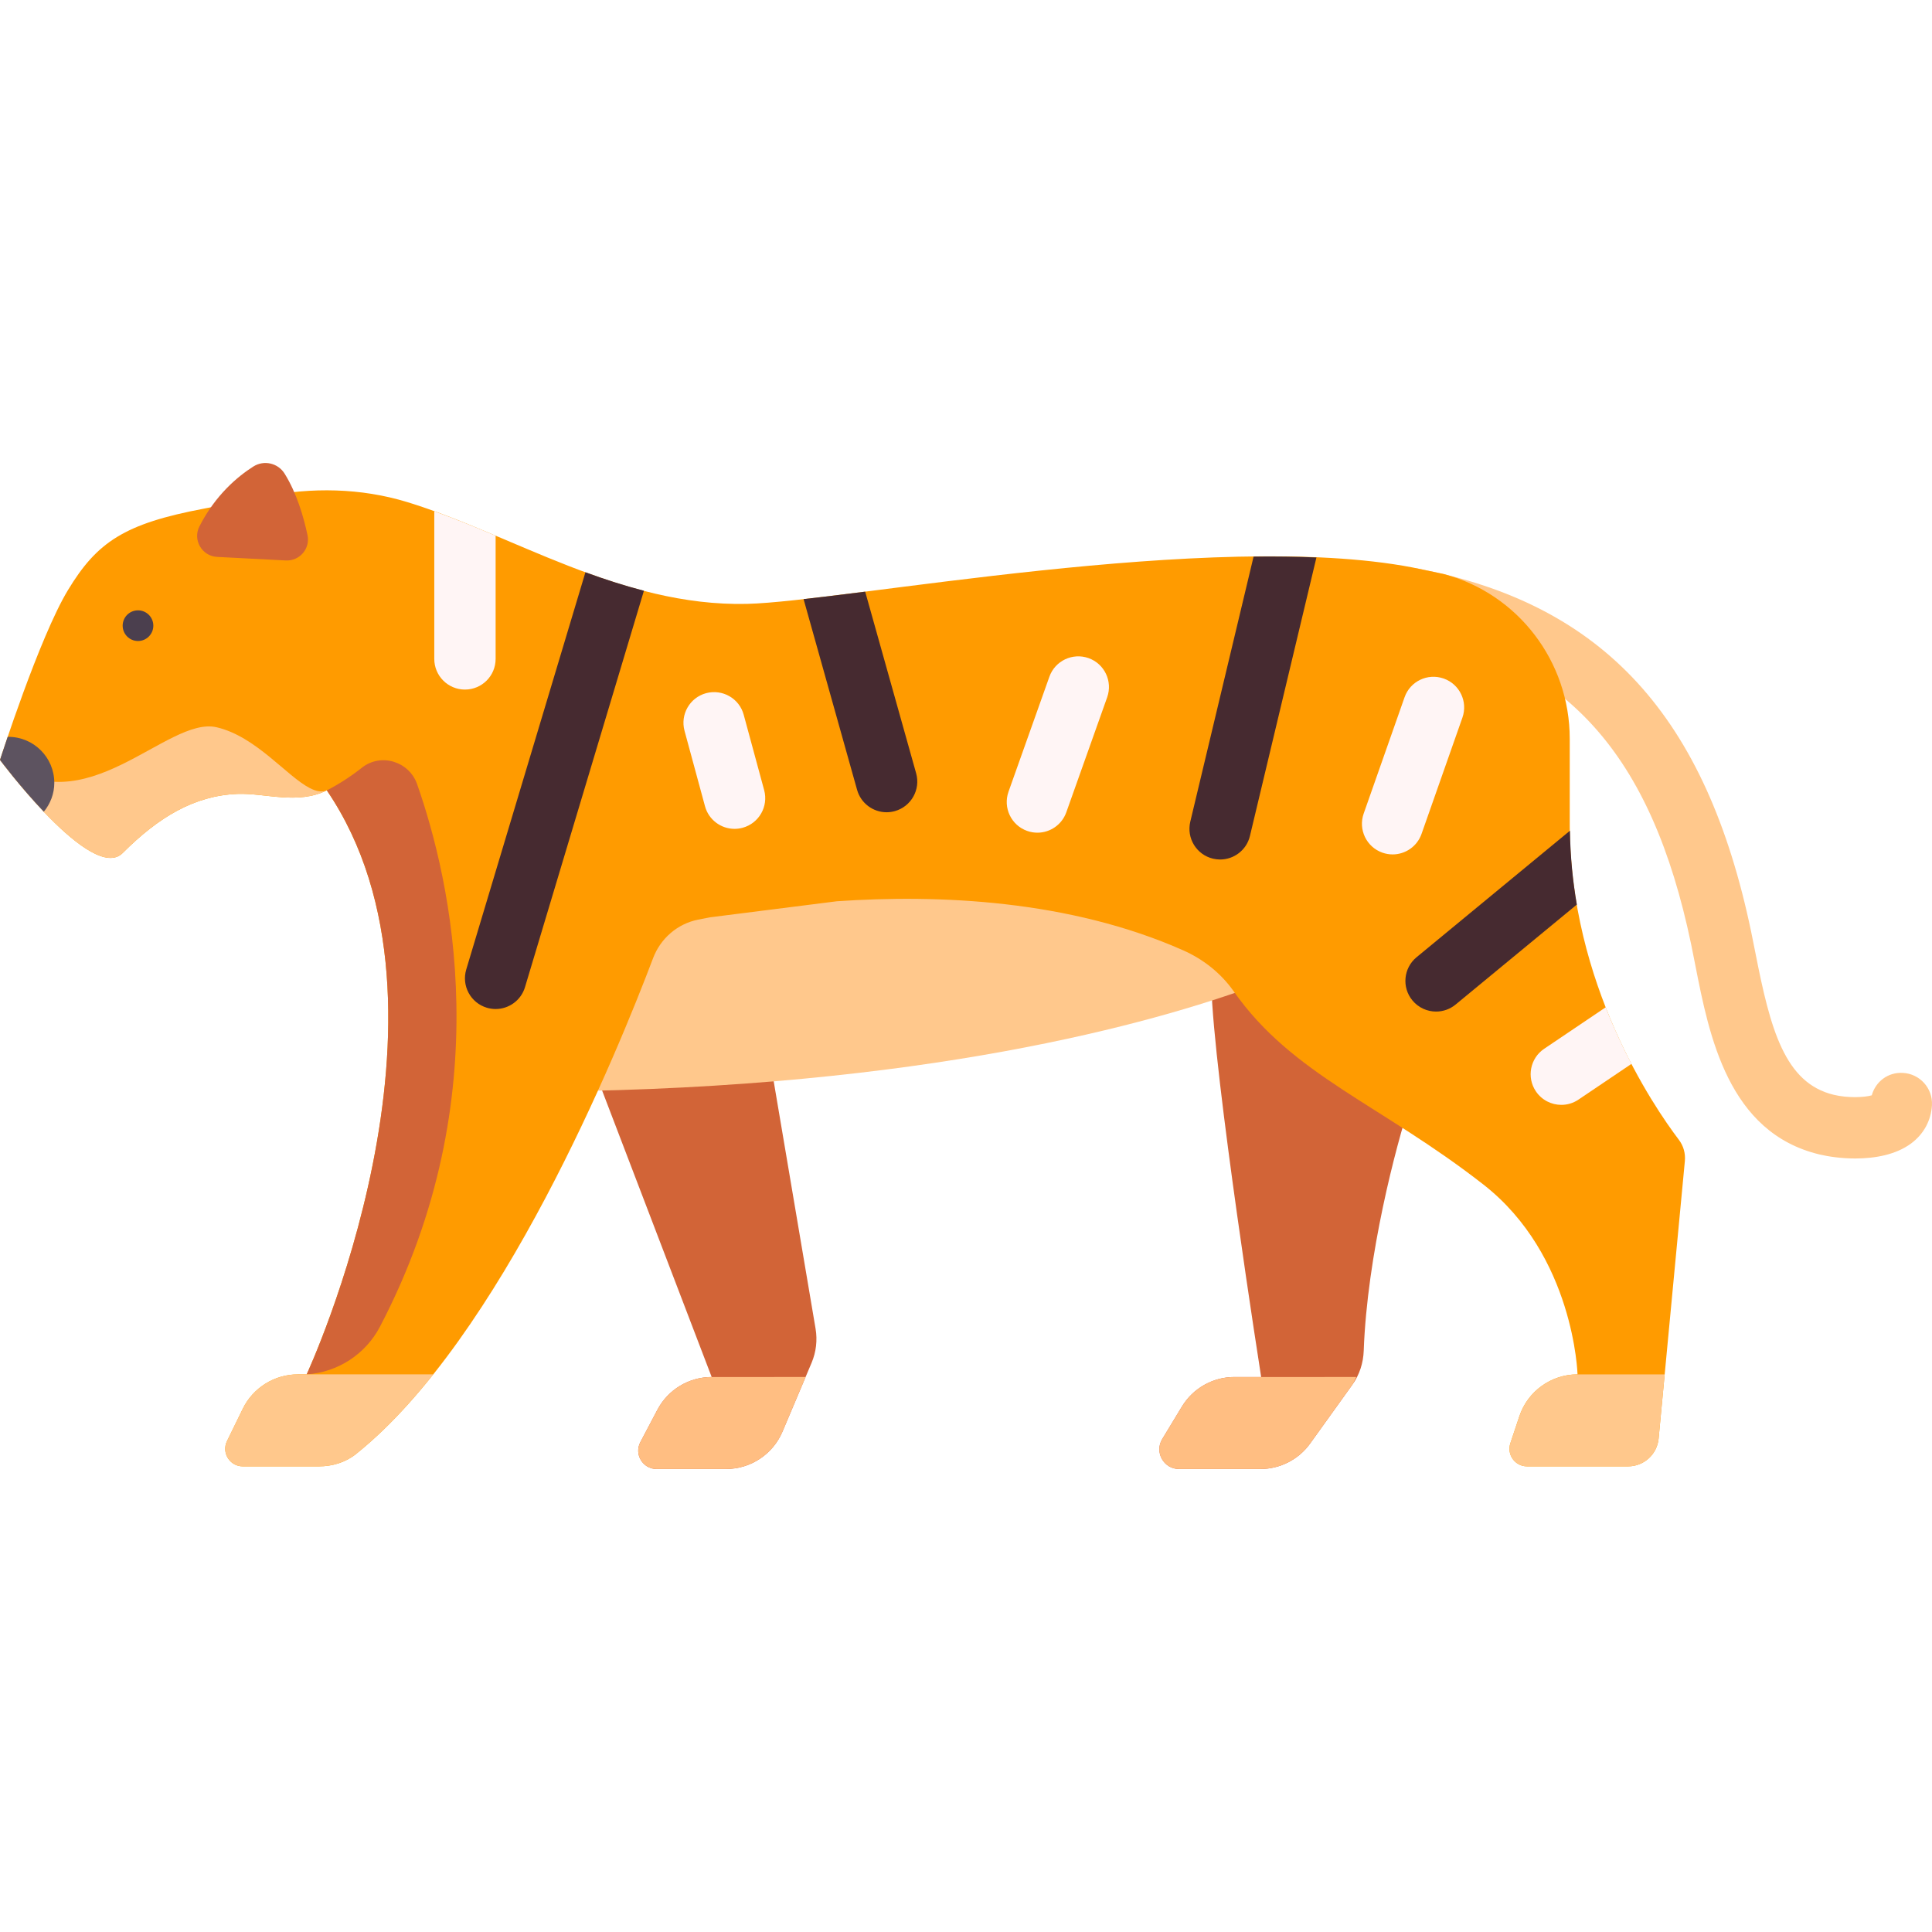 <?xml version="1.0"?>
<svg xmlns="http://www.w3.org/2000/svg" xmlns:xlink="http://www.w3.org/1999/xlink" version="1.1" id="Capa_1" x="0px" y="0px" viewBox="0 0 512 512" style="enable-background:new 0 0 512 512;" xml:space="preserve" width="512px" height="512px" class=""><g><path style="fill:#FFC88C;" d="M491.679,307.01c-3.683,0-7.111-0.496-9.516-1.071c-24.182-5.806-29.214-31.436-32.889-50.15  l-1.103-5.536c-10.54-50.484-33.071-75.48-75.357-83.583c-4.405-0.841-7.294-5.099-6.452-9.508c0.841-4.413,5.103-7.309,9.516-6.452  c49.071,9.401,76.277,39.079,88.198,96.225l1.151,5.722c3.921,19.972,7.698,34.349,20.73,37.476  c3.754,0.897,8.127,0.71,10.079,0.139c1-3.595,4.262-6.182,8.27-5.94c4.476,0.238,7.921,4.067,7.682,8.548  c-0.222,4.048-2.167,7.647-5.5,10.131C502.417,306.049,496.798,307.01,491.679,307.01z" data-original="#FFC88C" class=""/><g>
	<path style="fill:#D26437;" d="M321.014,260.963c0.563,23.619,13.206,103.957,13.206,103.957h-7.096   c-5.685,0-10.957,2.97-13.902,7.833l-5.223,8.625c-2.107,3.478,0.398,7.923,4.464,7.923h21.545c5.235,0,10.15-2.522,13.203-6.775   l11.202-15.602c1.888-2.63,2.872-5.736,2.989-8.972c0.917-25.323,8.484-54.1,12.437-66.174l-32.508-40.635L321.014,260.963z" data-original="#D26437" class=""/>
	<path style="fill:#D26437;" d="M203.173,275.524h-48.762l34.19,89.396c-6.033,0-11.569,3.341-14.38,8.678l-4.519,8.577   c-1.705,3.236,0.642,7.125,4.3,7.125h18.399c6.529,0,12.425-3.907,14.969-9.921l7.708-18.218c1.207-2.853,1.574-5.991,1.057-9.045   L203.173,275.524z" data-original="#D26437" class=""/>
</g><path style="fill:#FFC88C;" d="M145.703,226.762v62.496c98.79-0.955,159.595-17.96,187.501-28.246v-34.25H145.703z" data-original="#FFC88C" class=""/><path style="fill:#FF9B00" d="M415.997,218.446V195.76c0-20.411-13.651-38.386-33.375-43.634c-0.159-0.042-8.275-1.743-8.275-1.743  c-52.924-10.142-150.911,9.069-176.398,9.651c-33.527,0.765-62.534-18.606-90.114-27.003c-12.239-3.726-25.28-3.934-37.826-1.428  l-16.026,3.202c-20.991,3.98-28.247,8.805-35.987,21.601C10.405,168.953,0,201.394,0,201.394s24.381,32.798,32.508,24.671  c9.492-9.492,18.963-15.238,30.476-15.674c7.184-0.272,15.896,2.927,23.626-0.936c39.543,58.07-5.34,154.767-5.34,154.767h-2.328  c-6.212,0-11.881,3.541-14.606,9.124l-4.178,8.559c-1.509,3.093,0.742,6.697,4.184,6.697h20.172c3.543,0,7.052-1.05,9.819-3.263  c38.322-30.637,69.259-106.356,78.744-131.427c1.976-5.223,6.457-9.106,11.933-10.2c1-0.2,2.076-0.408,3.223-0.622l33.56-4.247  c26.939-1.841,61.552-0.375,91.743,12.994c5.352,2.37,10.053,6.089,13.413,10.882c15.573,22.217,39.083,30.025,66.192,51.217  c24.042,18.794,24.921,50.285,24.921,50.285c-6.996,0-13.207,4.477-15.42,11.114l-2.38,7.139c-1.005,3.014,1.239,6.127,4.416,6.127  h26.781c4.192,0,7.696-3.188,8.091-7.362l6.956-73.55c0.192-2.031-0.364-4.019-1.596-5.645  C438.194,293.184,415.997,260.694,415.997,218.446z" data-original="#EB874B" class="" data-old_color="#FFA300"/><g>
	<path style="fill:#D26437;" d="M67.145,123.628c-4.119,2.612-10.03,7.514-14.295,15.866c-1.834,3.591,0.661,7.884,4.687,8.092   l18.213,0.939c3.651,0.188,6.502-3.127,5.745-6.703c-1.012-4.784-2.852-11.15-6.076-16.314   C73.664,122.698,69.943,121.854,67.145,123.628z" data-original="#D26437" class=""/>
	<path style="fill:#D26437;" d="M100.69,351.592c32.028-61.24,18.72-118.542,9.844-143.796c-2.12-6.033-9.607-8.32-14.621-4.351   c-2.764,2.188-5.911,4.276-9.303,6.011c39.543,58.07-5.34,154.767-5.34,154.767l0,0C89.485,363.688,96.875,358.888,100.69,351.592z   " data-original="#D26437" class=""/>
</g><path style="fill:#FFC88C;" d="M32.508,226.065c9.492-9.492,18.963-15.238,30.476-15.673c7.184-0.272,15.896,2.927,23.626-0.936  c-1.341,0.544-2.828,0.249-4.464-0.582c-6.121-3.111-14.328-13.738-24.749-16.142C44.19,189.683,22.349,219.369,0,201.394  C0,201.394,24.381,234.192,32.508,226.065z" data-original="#FFC88C" class=""/><g>
	<path style="fill:#FFF5F5" d="M274.922,220.671c-0.905,0-1.825-0.155-2.722-0.472c-4.23-1.504-6.436-6.151-4.936-10.381   l10.833-30.476c1.5-4.23,6.159-6.432,10.381-4.936c4.23,1.504,6.436,6.151,4.936,10.381l-10.833,30.476   C281.398,218.592,278.263,220.671,274.922,220.671z" data-original="#8B534F" class="active-path" data-old_color="#FCF0F0"/>
	<path style="fill:#FFF5F5" d="M369.056,226.429c-0.897,0-1.802-0.151-2.698-0.464c-4.23-1.488-6.46-6.127-4.968-10.361   l10.833-30.817c1.484-4.242,6.111-6.456,10.365-4.972c4.23,1.488,6.46,6.127,4.968,10.361l-10.833,30.817   C375.548,224.338,372.406,226.429,369.056,226.429z" data-original="#8B534F" class="active-path" data-old_color="#FCF0F0"/>
	<path style="fill:#FFF5F5" d="M194.661,219.655c-3.579,0-6.857-2.385-7.833-6.004l-5.421-19.98   c-1.175-4.329,1.381-8.794,5.714-9.972c4.341-1.159,8.802,1.385,9.968,5.718l5.421,19.98c1.175,4.329-1.381,8.794-5.714,9.972   C196.081,219.56,195.367,219.655,194.661,219.655z" data-original="#8B534F" class="active-path" data-old_color="#FCF0F0"/>
</g><circle style="fill:#4B3F4E;" cx="36.571" cy="165.81" r="4.063" data-original="#4B3F4E" class=""/><path style="fill:#5D5360;" d="M14.391,207.461c0-6.733-5.458-12.19-12.19-12.19c-0.058,0-0.112,0.016-0.17,0.017  C0.775,198.985,0,201.394,0,201.394s5.217,6.993,11.616,13.723C13.325,213.019,14.391,210.378,14.391,207.461z" data-original="#5D5360"/><g>
	<path style="fill:#FFC88C;" d="M64.341,388.603h20.172c3.544,0,7.053-1.051,9.821-3.264c7.113-5.687,13.968-12.936,20.482-21.117   H81.269h-2.328c-6.213,0-11.881,3.542-14.607,9.124l-4.178,8.559C58.648,384.999,60.9,388.603,64.341,388.603z" data-original="#FFC88C" class=""/>
	<path style="fill:#FFC88C;" d="M418.062,364.223c-6.996,0-13.208,4.477-15.42,11.114l-2.38,7.139   c-1.005,3.015,1.239,6.128,4.417,6.128h26.781c4.192,0,7.696-3.188,8.091-7.362l1.609-17.019H418.062z" data-original="#FFC88C" class=""/>
</g><g>
	<path style="fill:#FFBE82;" d="M334.22,364.92h-7.096c-5.685,0-10.957,2.97-13.902,7.833l-5.223,8.624   c-2.107,3.478,0.398,7.923,4.464,7.923h21.544c5.236,0,10.15-2.522,13.203-6.775l11.202-15.602   c0.444-0.619,0.671-1.337,1.016-2.004L334.22,364.92L334.22,364.92z" data-original="#FFBE82"/>
	<path style="fill:#FFBE82;" d="M188.601,364.92c-6.033,0-11.569,3.341-14.38,8.678l-4.519,8.577   c-1.705,3.236,0.642,7.125,4.3,7.125h18.399c6.529,0,12.425-3.907,14.969-9.921l6.118-14.46L188.601,364.92L188.601,364.92z" data-original="#FFBE82"/>
</g><path style="fill:#FFF5F5" d="M115.09,135.481v39.135c0,4.488,3.635,8.127,8.127,8.127s8.127-3.639,8.127-8.127V141.96  C125.849,139.636,120.438,137.415,115.09,135.481z" data-original="#8B534F" class="active-path" data-old_color="#FCF0F0"/><g>
	<path style="fill:#462A30" d="M155.144,151.653l-31.586,105.28c-1.286,4.302,1.151,8.833,5.452,10.123   c0.778,0.234,1.563,0.345,2.333,0.345c3.5,0,6.73-2.274,7.786-5.794l31.518-105.055   C165.382,155.185,160.216,153.517,155.144,151.653z" data-original="#734650" class="" data-old_color="#472B31"/>
	<path style="fill:#462A30" d="M227.137,209.318c1.008,3.587,4.27,5.936,7.817,5.936c0.73,0,1.468-0.099,2.206-0.306   c4.317-1.214,6.841-5.698,5.627-10.02l-13.504-48.134c-6.057,0.769-11.483,1.435-16.327,1.978L227.137,209.318z" data-original="#734650" class="" data-old_color="#472B31"/>
	<path style="fill:#462A30" d="M332.212,147.506l-16.775,70.256c-1.04,4.369,1.651,8.75,6.016,9.794   c0.635,0.151,1.27,0.222,1.897,0.222c3.675,0,7.008-2.508,7.897-6.238l17.622-73.805   C343.488,147.51,337.925,147.438,332.212,147.506z" data-original="#734650" class="" data-old_color="#472B31"/>
	<path style="fill:#462A30" d="M416.052,220.148l-40.654,33.531c-3.46,2.857-3.952,7.98-1.095,11.44   c1.611,1.948,3.929,2.956,6.278,2.956c1.817,0,3.651-0.607,5.167-1.857l32.131-26.501   C416.802,233.494,416.149,226.953,416.052,220.148z" data-original="#734650" class="" data-old_color="#472B31"/>
</g><path style="fill:#FFF5F5" d="M425.52,266.948l-16.297,10.988c-3.722,2.508-4.706,7.559-2.198,11.282  c1.571,2.329,4.135,3.583,6.746,3.583c1.563,0,3.143-0.448,4.532-1.389l14.051-9.474  C430.033,277.484,427.687,272.479,425.52,266.948z" data-original="#8B534F" class="active-path" data-old_color="#FCF0F0"/></g> </svg>

